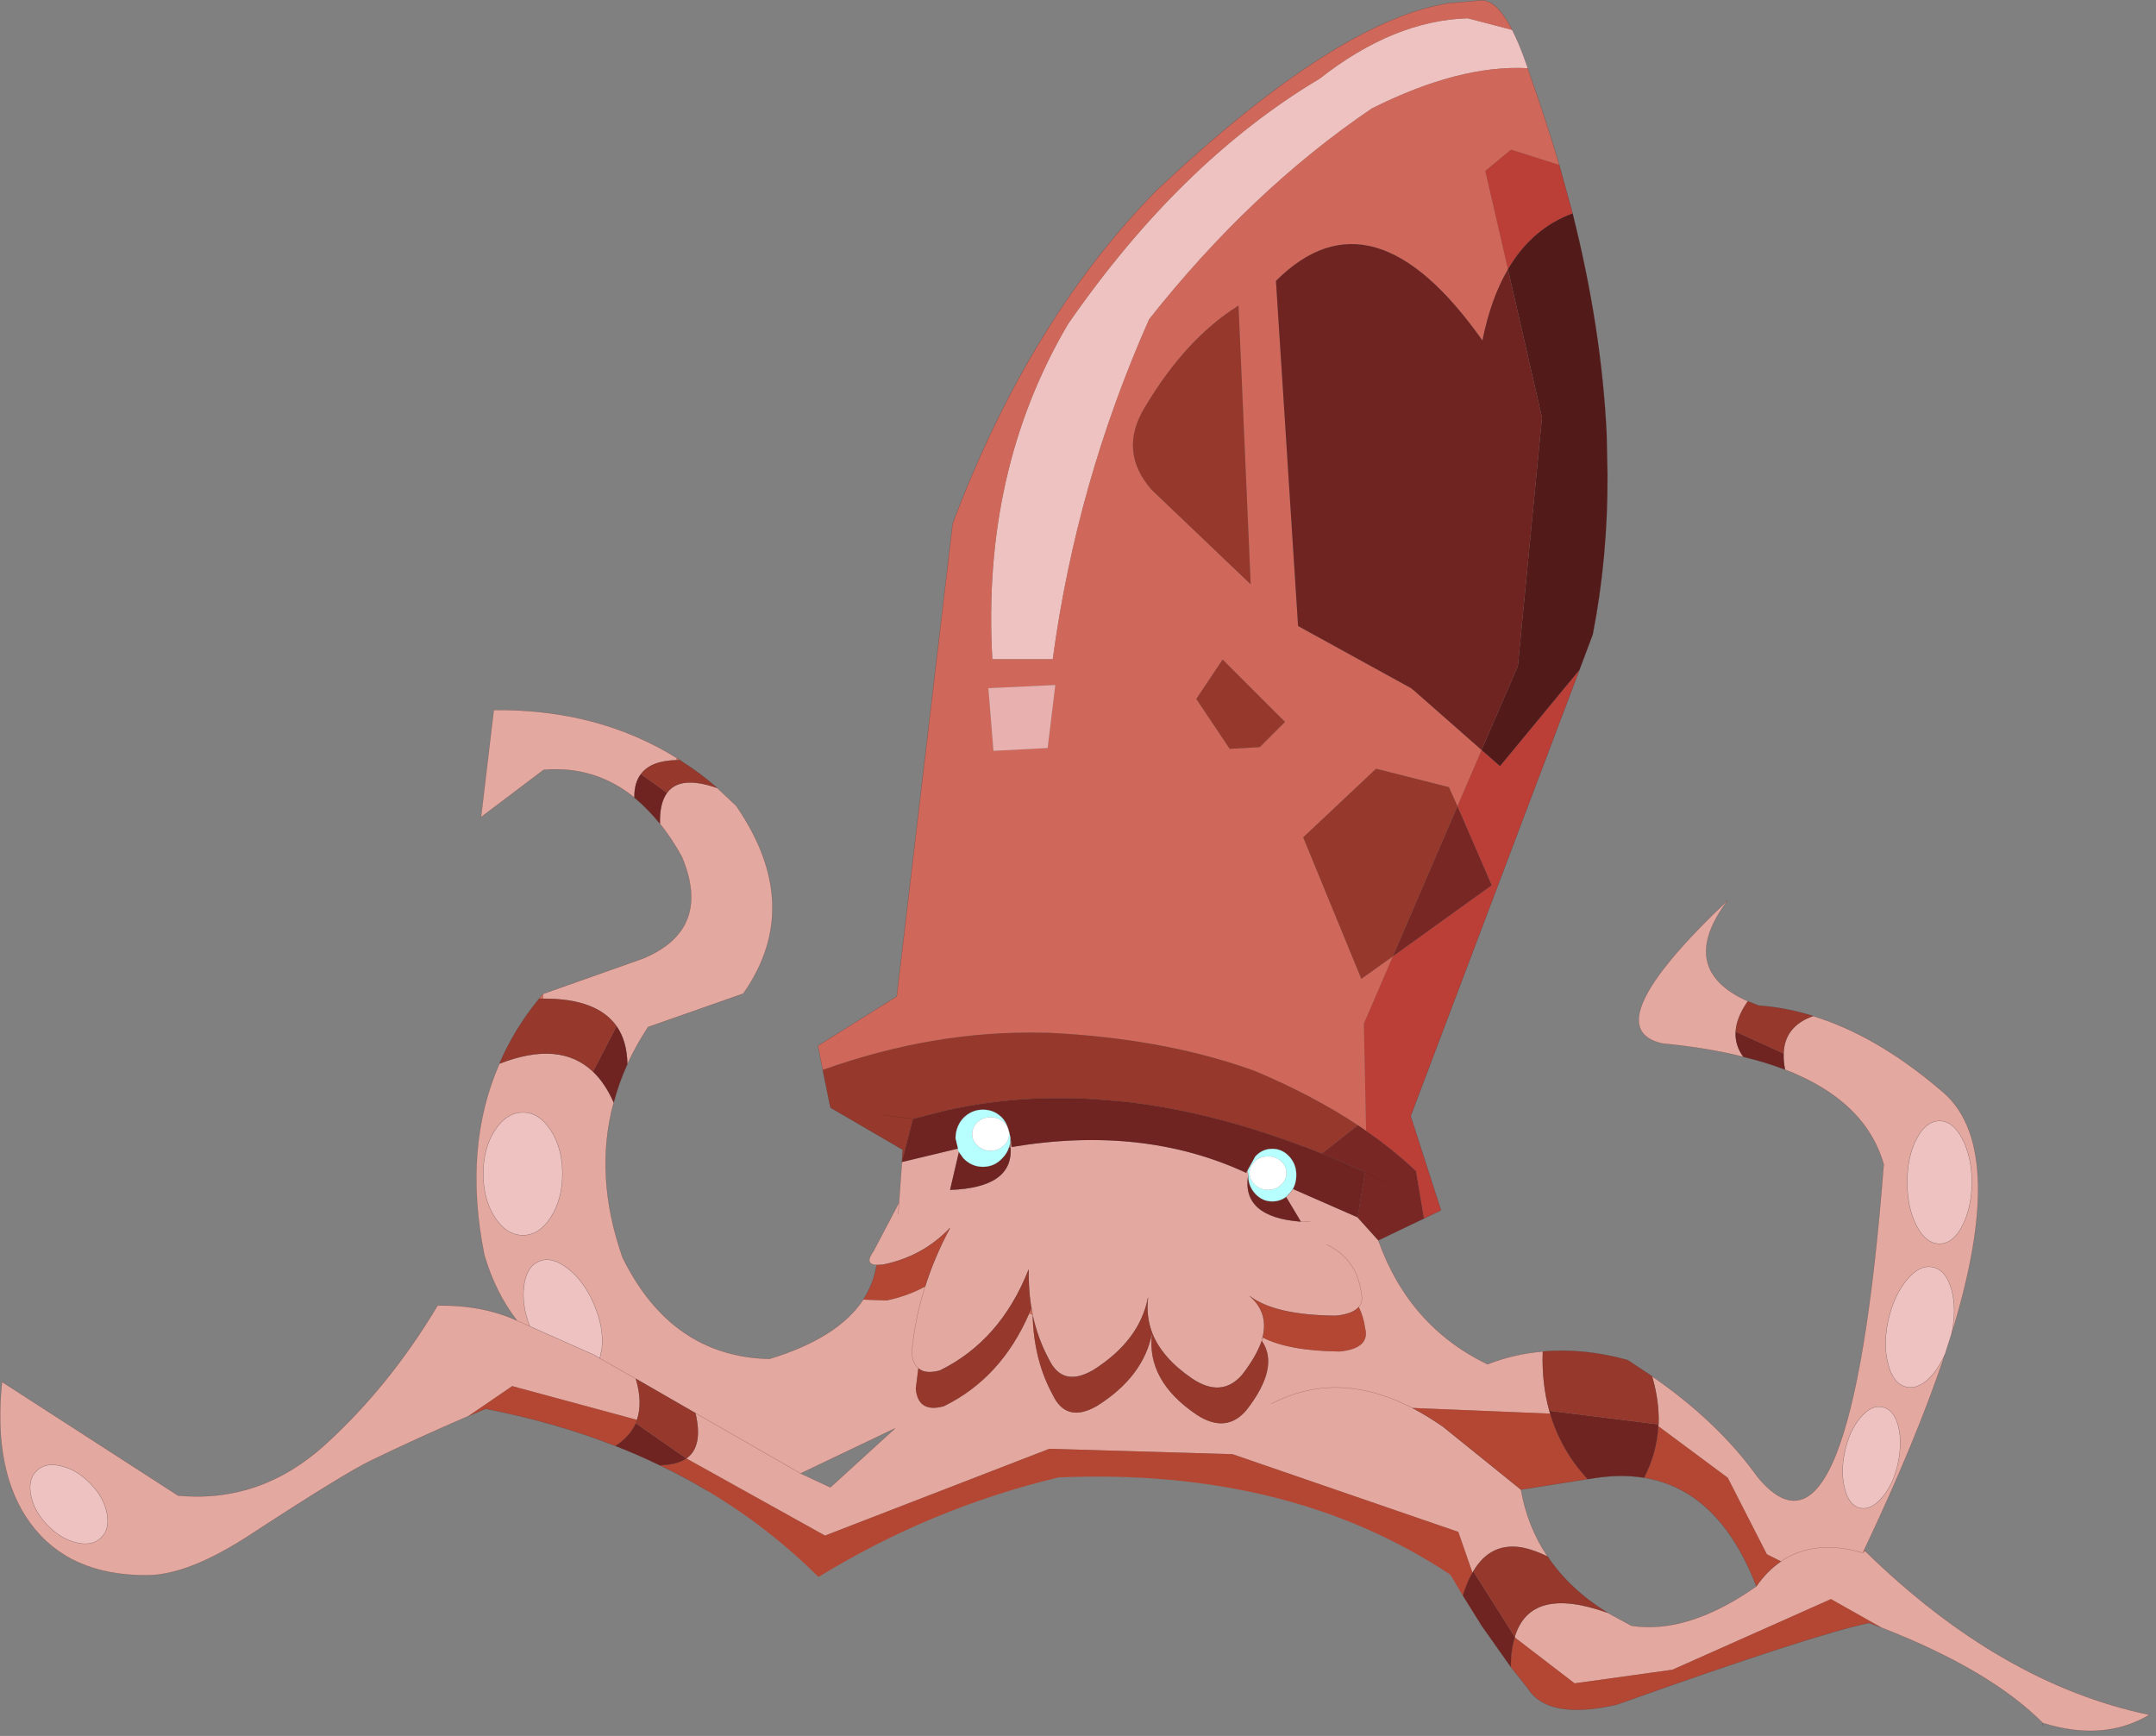 <svg viewBox="0 0 50.934 41.011" xmlns="http://www.w3.org/2000/svg" xmlns:xlink="http://www.w3.org/1999/xlink"><rect x="0" y="0" width="50.934" height="41.011" fill="#808080" stroke="none"/><use transform="translate(0 .01) scale(.134)" width="378.95" height="305.1" xlink:href="#a"/><defs><g id="a"><path d="M344.05 235.2q.95-4.4 0-7.85t-3.25-3.95q-2.3-.55-4.6 2.2t-3.3 7.15q-.95 4.35 0 7.8.9 3.45 3.2 3.95t4.65-2.2q1.25-1.55 2.15-3.55-5 15-14.25 34.5l-.2.5q-8.55-2.5-14.45 1.5 5.9-4 14.45-1.5l.35-.35q23.95 23.45 50.15 28.9-8.05 4.8-18.8 1.45-9.3-9.35-28.4-16.8l-8.95-5.05-27.95 12.45-17.25 2.4-10.55-8.1v-.1q2.75-9.1 16.35-4.25l4.25 2.3q9.95 1.5 22-6.95 1.9-2.75 4.35-4.4l-2.5-1.25-6.9-13.5-12.25-9.1.05-.3q.15-4.1-1.15-8.5 11.65 8.05 18.6 17.75 16.45 19.95 22.25-55.1-3.2-11.2-17.4-16.7-.3-1.55-.25-2.85.15-4.8 5.2-6.6 11.2 3.45 22.4 13 12.3 9.7 2 43.1m3.6-26.8q-.05-4.5-1.7-7.65t-4-3.15q-2.4 0-4.05 3.15t-1.65 7.65 1.65 7.7q1.65 3.15 4.05 3.15 2.35 0 4-3.15 1.65-3.2 1.7-7.7m-22.4 47.5q-.8 3.65 0 6.6.75 2.9 2.7 3.35 1.95.4 3.9-1.9t2.75-5.95q.8-3.75.05-6.65-.8-2.9-2.75-3.3-1.95-.45-3.9 1.85t-2.75 6m-242.7-6.25q-9.05 3.9-17.1 7.8-4.8 2.3-21.55 13.25-10.7 6.95-17.9 7-13.8.1-20.6-9.1-6.7-9.05-5.05-25l31.05 20.05q14.55 1.35 25.95-9 11.35-10.35 19.8-24.5 7.85-.15 14 2.65-3.75-4.85-5.7-11.35l-.1-.4q-3.75-18.85 2.7-33.55 10.65-4.15 16.5 1.4 2.15 2.05 3.65 5.45-3.5 12.85 1.55 27.3 8.6 17.5 25.9 17.9 12.05-3.65 16.55-10.45l4.1.15q3.65-.75 6.8-2.45 1.65-5.25 4.4-10.35-4.85 5.1-11.9 6.5l-1.05.05q-2.25-.1-.55-2.45l4.5-8.55.55-7.8-.05.65 9.8-2.35.25.6-1.55 6.65q11.15-.4 10.65-7.45l-.05-.75.05-.9.2 1.55q23.15-3.9 41.35 4.55.15-.5.25-.45l.1.85v.05q-1.15 7.35 9.3 8.15l-2.6-4.35.55-.55.65-.85 11.4 5 3.65 4.05q5.4 15.15 19.25 21.85 4.7-1.85 9.75-2.25-.2 5.6 1.15 10.45l.15.5-24.3-1q2.65 1.4 5.4 3.3l13.75 11.1q1.15 6.55 4.7 11.8-2.35-1.15-4.3-1.55-5.7-1.1-8.8 4.15l-.15.25-2.5-7.2-39.8-13.7-32.3-.95-39.55 15.3L121 257.1q3-2.1 1.6-8l-10.5-6.05-6.35-3.6 6.35 3.6q1.25 4.2.2 7.25l-22-5.95-7.75 5.3m13.2-74.45 17.1-6.05.55-.2q12.2-5.1 6.8-17.95-1.8-3.25-3.85-5.8-.1-3.6 1.25-5.45 2.3-3.15 8.85-.85l3.35 3.15q12.1 17.6 1.25 33.1l-16.8 5.9q-2.1 3.2-3.65 6.55-.05-4.05-1.9-6.7-3.45-4.9-12.95-4.85v-.85m16.1-34.6q-6.95-5.65-16-4.9l-11.05 8.35 2.25-18.9q18.3-.2 32.25 8.45l-.05.4q-4.5.1-6.25 2.45-1.2 1.55-1.15 4.15m196.3 35.9q-2 2.85-2.15 5.35-.15 2.4 1.35 4.45-6.35-1.6-14.25-2.35-12.3-2.7 11.5-25.25-9.1 12.15 3.55 17.8m-149.8 37.6.15-2.1-.15 2.1m3.55 27.1q-1-.85-1.15-2.7.5-5.95 2.35-11.7-1.85 5.75-2.35 11.7.15 1.85 1.15 2.7l-.45 3.6q.4 4.35 4.95 3.1 10.1-4.95 15.05-16.35l.6.25-.2-1.2-.1-.45q-.45-3.05-.4-6.35-4.95 12.55-15.65 17.8-2.6.7-3.8-.4m60.55-4.85q-.9 2.7-3.45 6-3.6 4.15-8.8.7-5.3-3.6-7.05-8-1.15-3-.75-6.3-1.5 7.65-9.7 12.8-5.4 3.1-7.8-1.95-1.95-3.6-2.85-7.8.2 8 3.55 14.1 2.4 5.05 7.8 1.95 8.2-5.15 9.7-12.8-1.05 8.3 7.8 14.3 5.2 3.45 8.8-.7 6-7.65 2.75-12.3l.2-.55q4.55 2.35 13.55 2.45 5.3-.55 4.5-4-.3-2.15-1.15-3.85-1.05 1.25-4.05 1.55-10.8-.1-15.2-3.5 3.4 2.95 2.3 7.3l-.15.6m11.45-16.95q5.3 2.5 6.1 8.55.35 1.5-.45 2.45.8-.95.45-2.45-.8-6.05-6.1-8.55m-146.65-4.8q2.05 3.15 4.95 3.15 2.85 0 4.9-3.15 2.05-3.2 2.05-7.7t-2.05-7.65-4.9-3.15q-2.9 0-4.95 3.15t-2.05 7.65 2.05 7.7m18.5 24.85.35-1.7q.4-3.65-1.35-7.75-1.75-4.15-4.6-6.35-2.85-2.25-5.1-1.3-2.3.95-2.7 4.55-.35 3.25 1.05 6.9l-2.25-1 2.25 1 11.35 5.05 1 .6m35.4 20.3L122.6 249.1l18.55 10.65 5.25 2.45 11.4-10.4-16.65 7.95m83-12.3q11.3-5.85 23.95.3l.9.45-.9-.45q-12.65-6.15-23.95-.3m-213.35 11q-2.8-.7-4.35.85-1.55 1.5-1 4.3t2.9 5.25 5.15 3.1q2.75.65 4.3-.85 1.6-1.55 1.05-4.3-.55-2.85-2.9-5.25-2.35-2.45-5.15-3.1M231 215.4l-1.65-.05 1.65.05" fill="#e3a89f" fill-rule="evenodd" transform="translate(0 -.05)"/><path d="M347.65 208.4q-.05 4.5-1.7 7.7-1.65 3.15-4 3.15-2.4 0-4.05-3.15-1.65-3.2-1.65-7.7t1.65-7.65 4.05-3.15q2.35 0 4 3.15t1.7 7.65m-4.75 30.35q-.9 2-2.15 3.55-2.35 2.7-4.65 2.2t-3.2-3.95q-.95-3.45 0-7.8 1-4.4 3.3-7.15t4.6-2.2q2.3.5 3.25 3.95t0 7.85l-.05.1-1.1 3.45m-17.65 17.15q.8-3.7 2.75-6t3.9-1.85q1.95.4 2.75 3.3.75 2.9-.05 6.65-.8 3.65-2.75 5.95t-3.9 1.9q-1.95-.45-2.7-3.35-.8-2.95 0-6.6M266.6 5.25q1.3 2.5 2.6 6.3l.15.45q-12.05-.65-27.5 7.1-21.25 14.4-39.25 37.15-12.8 28.8-17 59.95h-10.65q-1.9-33.2 13.35-59.1 19.85-28.65 44.35-43.25Q245.7 3.6 258.75 3.2l7.85 2.05M87.25 214.6q-2.05-3.2-2.05-7.7t2.05-7.65 4.95-3.15q2.85 0 4.9 3.15t2.05 7.65-2.05 7.7q-2.05 3.15-4.9 3.15-2.9 0-4.95-3.15m6.15 19.2q-1.4-3.65-1.05-6.9.4-3.6 2.7-4.55 2.25-.95 5.1 1.3 2.85 2.2 4.6 6.35 1.75 4.1 1.35 7.75l-.35 1.7-1-.6-11.35-5.05m-82.6 24.65q2.8.65 5.15 3.1 2.35 2.4 2.9 5.25.55 2.75-1.05 4.3-1.55 1.5-4.3.85-2.8-.65-5.15-3.1t-2.9-5.25 1-4.3q1.55-1.55 4.35-.85" fill="#edc2c0" fill-rule="evenodd" transform="translate(0 -.05)"/><path d="m328.45 273.75.2-.5.15.15-.35.35m-233.4-97.7.7-.85v.85h-.7m24.25-42.45.65.4h-.7l.05-.4m62.55 97 .2 1.2-.6-.25.4-.95m40.6 5.75.15-.6.05.05-.2.55" fill="#cf6c5a" fill-rule="evenodd" transform="translate(0 -.05)"/><path d="m292.35 251.4 12.25 9.1 6.9 13.5 2.5 1.25q-2.45 1.65-4.35 4.4-6.55-17-19.8-19.15 2.25-4.35 2.5-9.1m39.4 35.55-2.2-.85q-9.4 1.9-44.5 14.4-12.1 2.75-15.65-2.8l-3.05-3.85q0-3 .7-5.2l10.55 8.1 17.25-2.4 27.95-12.45 8.95 5.05m-73.85-5.65-2.2-3.7q-28.4-18.9-69.1-17.15-22.5 5.4-42.3 17.55-8.85-8.8-19.6-15.2-4.05-2.45-8.4-4.5 3-.05 4.7-1.2l24.45 13.6L185 255.4l32.3.95 39.8 13.7 2.5 7.2q-1 1.7-1.7 4.05m-149.4-26.4q-10.7-4.2-22.9-6.55l-3.05 1.3 7.75-5.3 22 5.95-.2.6q-1.05 2.35-3.6 4m43.7-25.8q1.8-2.8 2.35-6.1l1.05-.05q7.05-1.4 11.9-6.5-2.75 5.1-4.4 10.35-3.15 1.7-6.8 2.45l-4.1-.15m70.4 6.65q1.1-4.35-2.3-7.3 4.4 3.4 15.2 3.5 3-.3 4.05-1.55.85 1.7 1.15 3.85.8 3.45-4.5 4-9-.1-13.55-2.45l-.05-.05m45.55 26.85-13.75-11.1q-2.75-1.9-5.4-3.3l24.3 1q1.9 6.45 6.6 11.55l-11.75 1.85" fill="#b44734" fill-rule="evenodd" transform="translate(0 -.05)"/><path d="m145.05 188.6-.85-4.25 13.9-8.7 9.85-83.35q13.55-36 35.95-58.75 31.65-29.8 51.4-33l5.7-.5q2.8-.25 5.6 5.2l-7.85-2.05q-13.05.4-26.1 10.65-24.5 14.6-44.35 43.25-15.25 25.9-13.35 59.1h10.65q4.2-31.15 17-59.95 18-22.75 39.25-37.15 15.45-7.75 27.5-7.1l.4 1.25q2.85 8 5.15 15.8l-8.5-2.7-4.55 3.75 4 17.35q-3 5.1-4.5 12.55-19.4-27.5-36.4-10.5l3.9 60.85 20 11 .3.25 12.05 10.6-4.25 9.9-1.5-3.35-12.85-3.25-12.85 12.1L240 172.55l5.55-3.95-5.1 11.85.4 18.9-1.45-1q-7.85-5.2-17.9-9.45l-1.5-.55q-15.4-5.35-35.2-6.3h-.75q-19.25-.5-39 6.55m73.3-134.75q-9.3 5.8-16.5 17.9Q197.1 79.5 203 86.3l17.5 16.7-2.15-49.15m-7.45 69.35 5.9 8.8 5.3-.3 4.45-4.45-11-11-4.65 6.95m-26.2 8.65 1.35-11.1-11.8.55.9 11.05 9.55-.5" fill="#cf685a" fill-rule="evenodd" transform="translate(0 -.05)"/><path d="m274.9 29.05 2.35 8.55q-7.2 2.65-11.4 9.85l-4-17.35 4.55-3.75 8.5 2.7m3.55 89.05-29.75 78.65 5.35 16.6-3 1.45-1.4-8.35q-3.95-3.75-8.8-7.1l-.4-18.9 5.1-11.85L263 156.05l-6.05-13.95 4.25-9.9 3.25 2.85 14-16.95" fill="#bb3e37" fill-rule="evenodd" transform="translate(0 -.05)"/><path d="M277.25 37.6q5.1 20.25 6 38.9l.15 7.25q.05 14.55-2.6 28.1l-2.35 6.25-14 16.95-3.25-2.85 6.4-14.8 4.25-43.8-6-26.15q4.2-7.2 11.4-9.85" fill="#531a1a" fill-rule="evenodd" transform="translate(0 -.05)"/><path d="M314.45 185.7q-.05 1.3.25 2.85-3.35-1.3-7.35-2.25-1.5-2.05-1.35-4.45l8.45 3.85m-22.05 65.4-.05.3q-.25 4.75-2.5 9.1-4.05-.65-8.6.05l-1.35.2q-4.7-5.1-6.6-11.55l-.15-.5 19.25 2.4m-26.05 42.75-5.3-7.5-3.15-5.05q.7-2.35 1.7-4.05l.15-.25 7.3 11.55v.1q-.7 2.2-.7 5.2M116.3 258.3q-3.8-1.85-7.8-3.4 2.55-1.65 3.6-4l8.9 6.2q-1.7 1.15-4.7 1.2m.05-113.1q-2.15-2.65-4.5-4.6-.05-2.6 1.15-4.15l4.6 3.3q-1.35 1.85-1.25 5.45m-5.75 42.4q-1.5 3.3-2.4 6.75-1.5-3.4-3.65-5.45l4.15-8q1.85 2.65 1.9 6.7M265.85 47.45l6 26.15-4.25 43.8-6.4 14.8-12.05-10.6-.3-.25-20-11-3.9-60.85q17-17 36.4 10.5 1.5-7.45 4.5-12.55m-87.5 154.75q-.3-3.75-1.65-5.15-1.4-1.45-3.4-1.45t-3.45 1.45q-1.35 1.45-1.4 3.55v.05q0 1 .35 1.85-.35-.85-.35-1.85l.45 1.8-.1.05-9.8 2.35 1.95-7.6 5.85-1.5q12.5-2.8 25.9-2l5.5.45q15.2 1.7 31.55 7.9l.35.1 2.95 1.15q3.75 1.5 7.6 3.3l-1.3 7.95-11.4-5q.6-1.1.6-2.45 0-1.95-1.25-3.3t-3-1.35-3 1.35l-1.35 2.45q-.1-.05-.25.45-18.2-8.45-41.35-4.55m-9.3.9.8 1.1q1.45 1.5 3.45 1.5t3.4-1.5q.85-.85 1.2-1.95l.25.05q.5 7.05-10.65 7.45l1.55-6.65m51 4.1q0 1.9 1.25 3.25t3 1.35q1.35 0 2.45-.8l2.6 4.35q-10.45-.8-9.3-8.15" fill="#702421" fill-rule="evenodd" transform="translate(0 -.05)"/><path d="M319.65 179.1q-5.05 1.8-5.2 6.6l-8.45-3.85q.15-2.5 2.15-5.35l1.9.75q4.8.35 9.6 1.85m-28.4 63.5q1.3 4.4 1.15 8.5l-19.25-2.4q-1.35-4.85-1.15-10.45 7.1-.65 14.95 1.5l4.3 2.85m-203.2-55.1q2.6-6.1 7-11.45h.7q9.5-.05 12.95 4.85l-4.15 8q-5.85-5.55-16.5-1.4m31.9-53.5.3.25q3.25 2.05 6.2 4.65-6.55-2.3-8.85.85l-4.6-3.3q1.75-2.35 6.25-2.45h.7m39.1 70.2.1-1.55h-.05l-12.7-7.4-1.35-6.65q19.75-7.05 39-6.55h.75q19.8.95 35.2 6.3l1.5.55q10.05 4.25 17.9 9.45l-6.35 5-2.95-1.15-.35-.1q-16.35-6.2-31.55-7.9l-5.5-.45q-13.4-.8-25.9 2l-5.85 1.5-1.95 7.6.05-.65m59.3-150.35L220.5 103 203 86.3q-5.9-6.8-1.15-14.55 7.2-12.1 16.5-17.9m27.2 114.75-5.55 3.95-10.25-24.95 12.85-12.1 12.85 3.25 1.5 3.35-11.4 26.5m-34.65-45.4 4.65-6.95 11 11-4.45 4.45-5.3.3-5.9-8.8m-49.95 74.05-5.35-.7 5.35.7m.95 43.95q1.2 1.1 3.8.4 10.7-5.25 15.65-17.8-.05 3.3.4 6.35l.1.45-.4.95q-4.95 11.4-15.05 16.35-4.55 1.25-4.95-3.1l.45-3.6m20.15-9.4q.9 4.2 2.85 7.8 2.4 5.05 7.8 1.95 8.2-5.15 9.7-12.8-.4 3.3.75 6.3 1.75 4.4 7.05 8 5.2 3.45 8.8-.7 2.55-3.3 3.45-6 3.25 4.65-2.75 12.3-3.6 4.15-8.8.7-8.85-6-7.8-14.3-1.5 7.65-9.7 12.8-5.4 3.1-7.8-1.95-3.35-6.1-3.55-14.1m-69.95 11.25 10.5 6.05q1.4 5.9-1.6 8l-8.9-6.2.2-.6q1.05-3.05-.2-7.25M259.75 277q3.1-5.25 8.8-4.15 1.95.4 4.3 1.55 3.85 5.75 10.55 9.9-13.6-4.85-16.35 4.25l-7.3-11.55" fill="#96382c" fill-rule="evenodd" transform="translate(0 -.05)"/><path d="M174.65 196.95q-1.35 0-2.3.85-.95.9-.95 2.1t.95 2.05q.95.9 2.3.9t2.3-.9q.95-.85.95-2.05t-.95-2.1q-.95-.85-2.3-.85m-6.2 3.7v-.05q.05-2.1 1.4-3.55 1.45-1.45 3.45-1.45t3.4 1.45q1.35 1.4 1.65 5.15l-.2-1.55-.05.9-.2.7q-.35 1.1-1.2 1.95-1.4 1.5-3.4 1.5t-3.45-1.5l-.8-1.1-.25-.6.1-.05-.45-1.8m51.5 5.65 1.35-2.45q1.25-1.35 3-1.35t3 1.35 1.25 3.3q0 1.35-.6 2.45l-.65.85-.55.55q-1.1.8-2.45.8-1.75 0-3-1.35t-1.25-3.25v-.05l-.1-.85m6.85.5q0-1.2-.95-2.1-.95-.85-2.3-.85t-2.3.85q-.95.9-.95 2.1t.95 2.05q.95.9 2.3.9t2.3-.9q.95-.85.95-2.05" fill="#b7ffff" fill-rule="evenodd" transform="translate(0 -.05)"/><path d="M174.65 196.95q1.35 0 2.3.85.95.9.95 2.1t-.95 2.05q-.95.9-2.3.9t-2.3-.9q-.95-.85-.95-2.05t.95-2.1q.95-.85 2.3-.85m52.15 9.85q0 1.2-.95 2.05-.95.9-2.3.9t-2.3-.9q-.95-.85-.95-2.05t.95-2.1q.95-.85 2.3-.85t2.3.85q.95.9.95 2.1" fill="#fff" fill-rule="evenodd" transform="translate(0 -.05)"/><path d="m251.05 214.8-8.05 3.85-3.65-4.05 1.3-7.95q-3.85-1.8-7.6-3.3l6.35-5 1.45 1q4.85 3.35 8.8 7.1l1.4 8.35m5.9-72.7 6.05 13.95-17.45 12.55 11.4-26.5m-12.65 66.25-3.65-1.7 3.65 1.7" fill="#792724" fill-rule="evenodd" transform="translate(0 -.05)"/><path d="m184.7 131.85-9.55.5-.9-11.05 11.8-.55-1.35 11.1" fill="#e8b0ae" fill-rule="evenodd" transform="translate(0 -.05)"/><path d="M347.65 208.35q-.05 4.5-1.7 7.7-1.65 3.15-4 3.15-2.4 0-4.05-3.15-1.65-3.2-1.65-7.7t1.65-7.65 4.05-3.15q2.35 0 4 3.15t1.7 7.65m-4.75 30.35q-.9 2-2.15 3.55-2.35 2.7-4.65 2.2t-3.2-3.95q-.95-3.45 0-7.8 1-4.4 3.3-7.15t4.6-2.2q2.3.5 3.25 3.95t0 7.85m-18.8 20.7q.8-3.7 2.75-6t3.9-1.85q1.95.4 2.75 3.3.75 2.9-.05 6.65-.8 3.65-2.75 5.95t-3.9 1.9q-1.95-.45-2.7-3.35-.8-2.95 0-6.6M93.4 233.75q-1.4-3.65-1.05-6.9.4-3.6 2.7-4.55 2.25-.95 5.1 1.3 2.85 2.2 4.6 6.35 1.75 4.1 1.35 7.75l-.35 1.7" fill="none" stroke="#481715" stroke-linecap="round" stroke-linejoin="round" stroke-opacity=".482" stroke-width=".05"/><path d="M344.05 235.15q10.3-33.4-2-43.1-11.2-9.55-22.4-13-5.05 1.8-5.2 6.6-.05 1.3.25 2.85 14.2 5.5 17.4 16.7-5.8 75.05-22.25 55.1-6.95-9.7-18.6-17.75 1.3 4.4 1.15 8.5l-.05.3M314 275.2q5.9-4 14.45-1.5l.2-.5q9.25-19.5 14.25-34.5l1.1-3.45.05-.1m-12.3 51.75-2.2-.85q-9.4 1.9-44.5 14.4-12.1 2.75-15.65-2.8l-3.05-3.85-5.3-7.5M124.7 262.75q-4.05-2.45-8.4-4.5-3.8-1.85-7.8-3.4-10.7-4.2-22.9-6.55l-3.05 1.3q-9.05 3.9-17.1 7.8-4.8 2.3-21.55 13.25-10.7 6.95-17.9 7-13.8.1-20.6-9.1-6.7-9.05-5.05-25L31.4 263.6q14.55 1.35 25.95-9 11.35-10.35 19.8-24.5 7.85-.15 14 2.65-3.75-4.85-5.7-11.35l-.1-.4q-3.75-18.85 2.7-33.55 2.6-6.1 7-11.45l.7-.85 17.1-6.05.55-.2q12.2-5.1 6.8-17.95-1.8-3.25-3.85-5.8-2.15-2.65-4.5-4.6-6.95-5.65-16-4.9L84.8 144l2.25-18.9q18.3-.2 32.25 8.45l.65.4.3.25q3.25 2.05 6.2 4.65l3.35 3.15q12.1 17.6 1.25 33.1l-16.8 5.9q-2.1 3.2-3.65 6.55-1.5 3.3-2.4 6.75-3.5 12.85 1.55 27.3 8.6 17.5 25.9 17.9 12.05-3.65 16.55-10.45 1.8-2.8 2.35-6.1-2.25-.1-.55-2.45l4.5-8.55.55-7.8.1-1.55h-.05l-12.7-7.4-1.35-6.65-.85-4.25 13.9-8.7 9.85-83.35q13.55-36 35.95-58.75 31.65-29.8 51.4-33L261 0q2.8-.25 5.6 5.2 1.3 2.5 2.6 6.3l.15.45.4 1.25q2.85 8 5.15 15.8l2.35 8.55q5.1 20.25 6 38.9l.15 7.25q.05 14.55-2.6 28.1l-2.35 6.25-29.75 78.65 5.35 16.6-3 1.45-8.05 3.85q5.4 15.15 19.25 21.85 4.7-1.85 9.75-2.25 7.1-.65 14.95 1.5l4.3 2.85m37.4 30.65.15.15q23.95 23.45 50.15 28.9-8.05 4.8-18.8 1.45l-.1.5m.1-.5q-9.3-9.35-28.4-16.8m-64.7 1.7q-.7 2.2-.7 5.2m-17.5-172.5.3.25m-80.7 79.05v-.05q.05-2.1 1.4-3.55 1.45-1.45 3.45-1.45t3.4 1.45q1.35 1.4 1.65 5.15m41.35 4.55q.15-.5.25-.45l1.35-2.45q1.25-1.35 3-1.35t3 1.35 1.25 3.3q0 1.35-.6 2.45m11.4 5 1.3-7.95q-3.85-1.8-7.6-3.3l-2.95-1.15-.35-.1q-16.35-6.2-31.55-7.9l-5.5-.45q-13.4-.8-25.9 2l-5.85 1.5-1.95 7.6m9.8-2.35q-.35-.85-.35-1.85m.6 2.45.8 1.1q1.45 1.5 3.45 1.5t3.4-1.5q.85-.85 1.2-1.95l.2-.7.05-.9.2 1.55m141.3-23.1q-4.8-1.5-9.6-1.85l-1.9-.75q-2 2.85-2.15 5.35-.15 2.4 1.35 4.45-6.35-1.6-14.25-2.35-12.3-2.7 11.5-25.25-9.1 12.15 3.55 17.8m-.8 9.8q4 .95 7.35 2.25m-195.45-54.55h.7M113 136.4q-1.2 1.55-1.15 4.15m4.5 4.6q-.1-3.6 1.25-5.45 2.3-3.15 8.85-.85M113 136.4q1.75-2.35 6.25-2.45M95.75 176h-.7m.7 0q9.5-.05 12.95 4.85 1.85 2.65 1.9 6.7m-6.05 1.3q2.15 2.05 3.65 5.45m-20.15-6.85q10.65-4.15 16.5 1.4m51.05 7.65 5.35.7m-2.45 14.75-.15 2.1m-3.8 8.9 1.05-.05q7.05-1.4 11.9-6.5-2.75 5.1-4.4 10.35-1.85 5.75-2.35 11.7.15 1.85 1.15 2.7 1.2 1.1 3.8.4 10.7-5.25 15.65-17.8-.05 3.3.4 6.35l.1.45.2 1.2q.9 4.2 2.85 7.8 2.4 5.05 7.8 1.95 8.2-5.15 9.7-12.8-.4 3.3.75 6.3 1.75 4.4 7.05 8 5.2 3.45 8.8-.7 2.55-3.3 3.45-6l.15-.6q1.1-4.35-2.3-7.3 4.4 3.4 15.2 3.5 3-.3 4.05-1.55.8-.95.45-2.45-.8-6.05-6.1-8.55m-146.65-4.8q-2.05-3.2-2.05-7.7t2.05-7.65 4.95-3.15q2.85 0 4.9 3.15t2.05 7.65-2.05 7.7q-2.05 3.15-4.9 3.15-2.9 0-4.95-3.15m18.5 24.85 6.35 3.6 10.5 6.05 18.55 10.65 16.65-7.95-11.4 10.4-5.25-2.45M93.4 233.75l-2.25-1m14.6 6.65-1-.6-11.35-5.05m18.7 17.1q-1.05 2.35-3.6 4m12.5 2.2q3-2.1 1.6-8m-10.3 1.2-.2.6m8.9 6.2q-1.7 1.15-4.7 1.2M112.1 243q1.25 4.2.2 7.25m147.3 26.95.15-.25q3.1-5.25 8.8-4.15 1.95.4 4.3 1.55-3.55-5.25-4.7-11.8l-13.75-11.1q-2.75-1.9-5.4-3.3l-.9-.45q-12.65-6.15-23.95-.3m-213.35 11q2.8.65 5.15 3.1 2.35 2.4 2.9 5.25.55 2.75-1.05 4.3-1.55 1.5-4.3.85-2.8-.65-5.15-3.1t-2.9-5.25 1-4.3q1.55-1.55 4.35-.85m262.35-9.75.15.5q1.9 6.45 6.6 11.55l1.35-.2q4.55-.7 8.6-.05 2.25-4.35 2.5-9.1m-12.45 9.35-11.75 1.85m-10.25 18.7q.7-2.35 1.7-4.05m7.45 11.3q2.75-9.1 16.35-4.25-6.7-4.15-10.55-9.9m-5.8 14.25v-.1m42.6-8.9q1.9-2.75 4.35-4.4m-30.6 9.05 4.25 2.3q9.95 1.5 22-6.95-6.55-17-19.8-19.15M272 238.2q-.2 5.6 1.15 10.45m-46.4-37.7q-1.1.8-2.45.8-1.75 0-3-1.35t-1.25-3.25q-1.15 7.35 9.3 8.15l1.65.05m-4.25-4.4.55-.55.65-.85m11.4 5 3.65 4.05m-22.95-11.45v-.05l-.1-.85m-41.8-4-.05-.75m-10.6 8.2q11.15-.4 10.65-7.45m62.5 4.35 3.65 1.7" fill="none" stroke="#481715" stroke-linecap="round" stroke-linejoin="round" stroke-opacity=".482" stroke-width=".05"/></g></defs></svg>